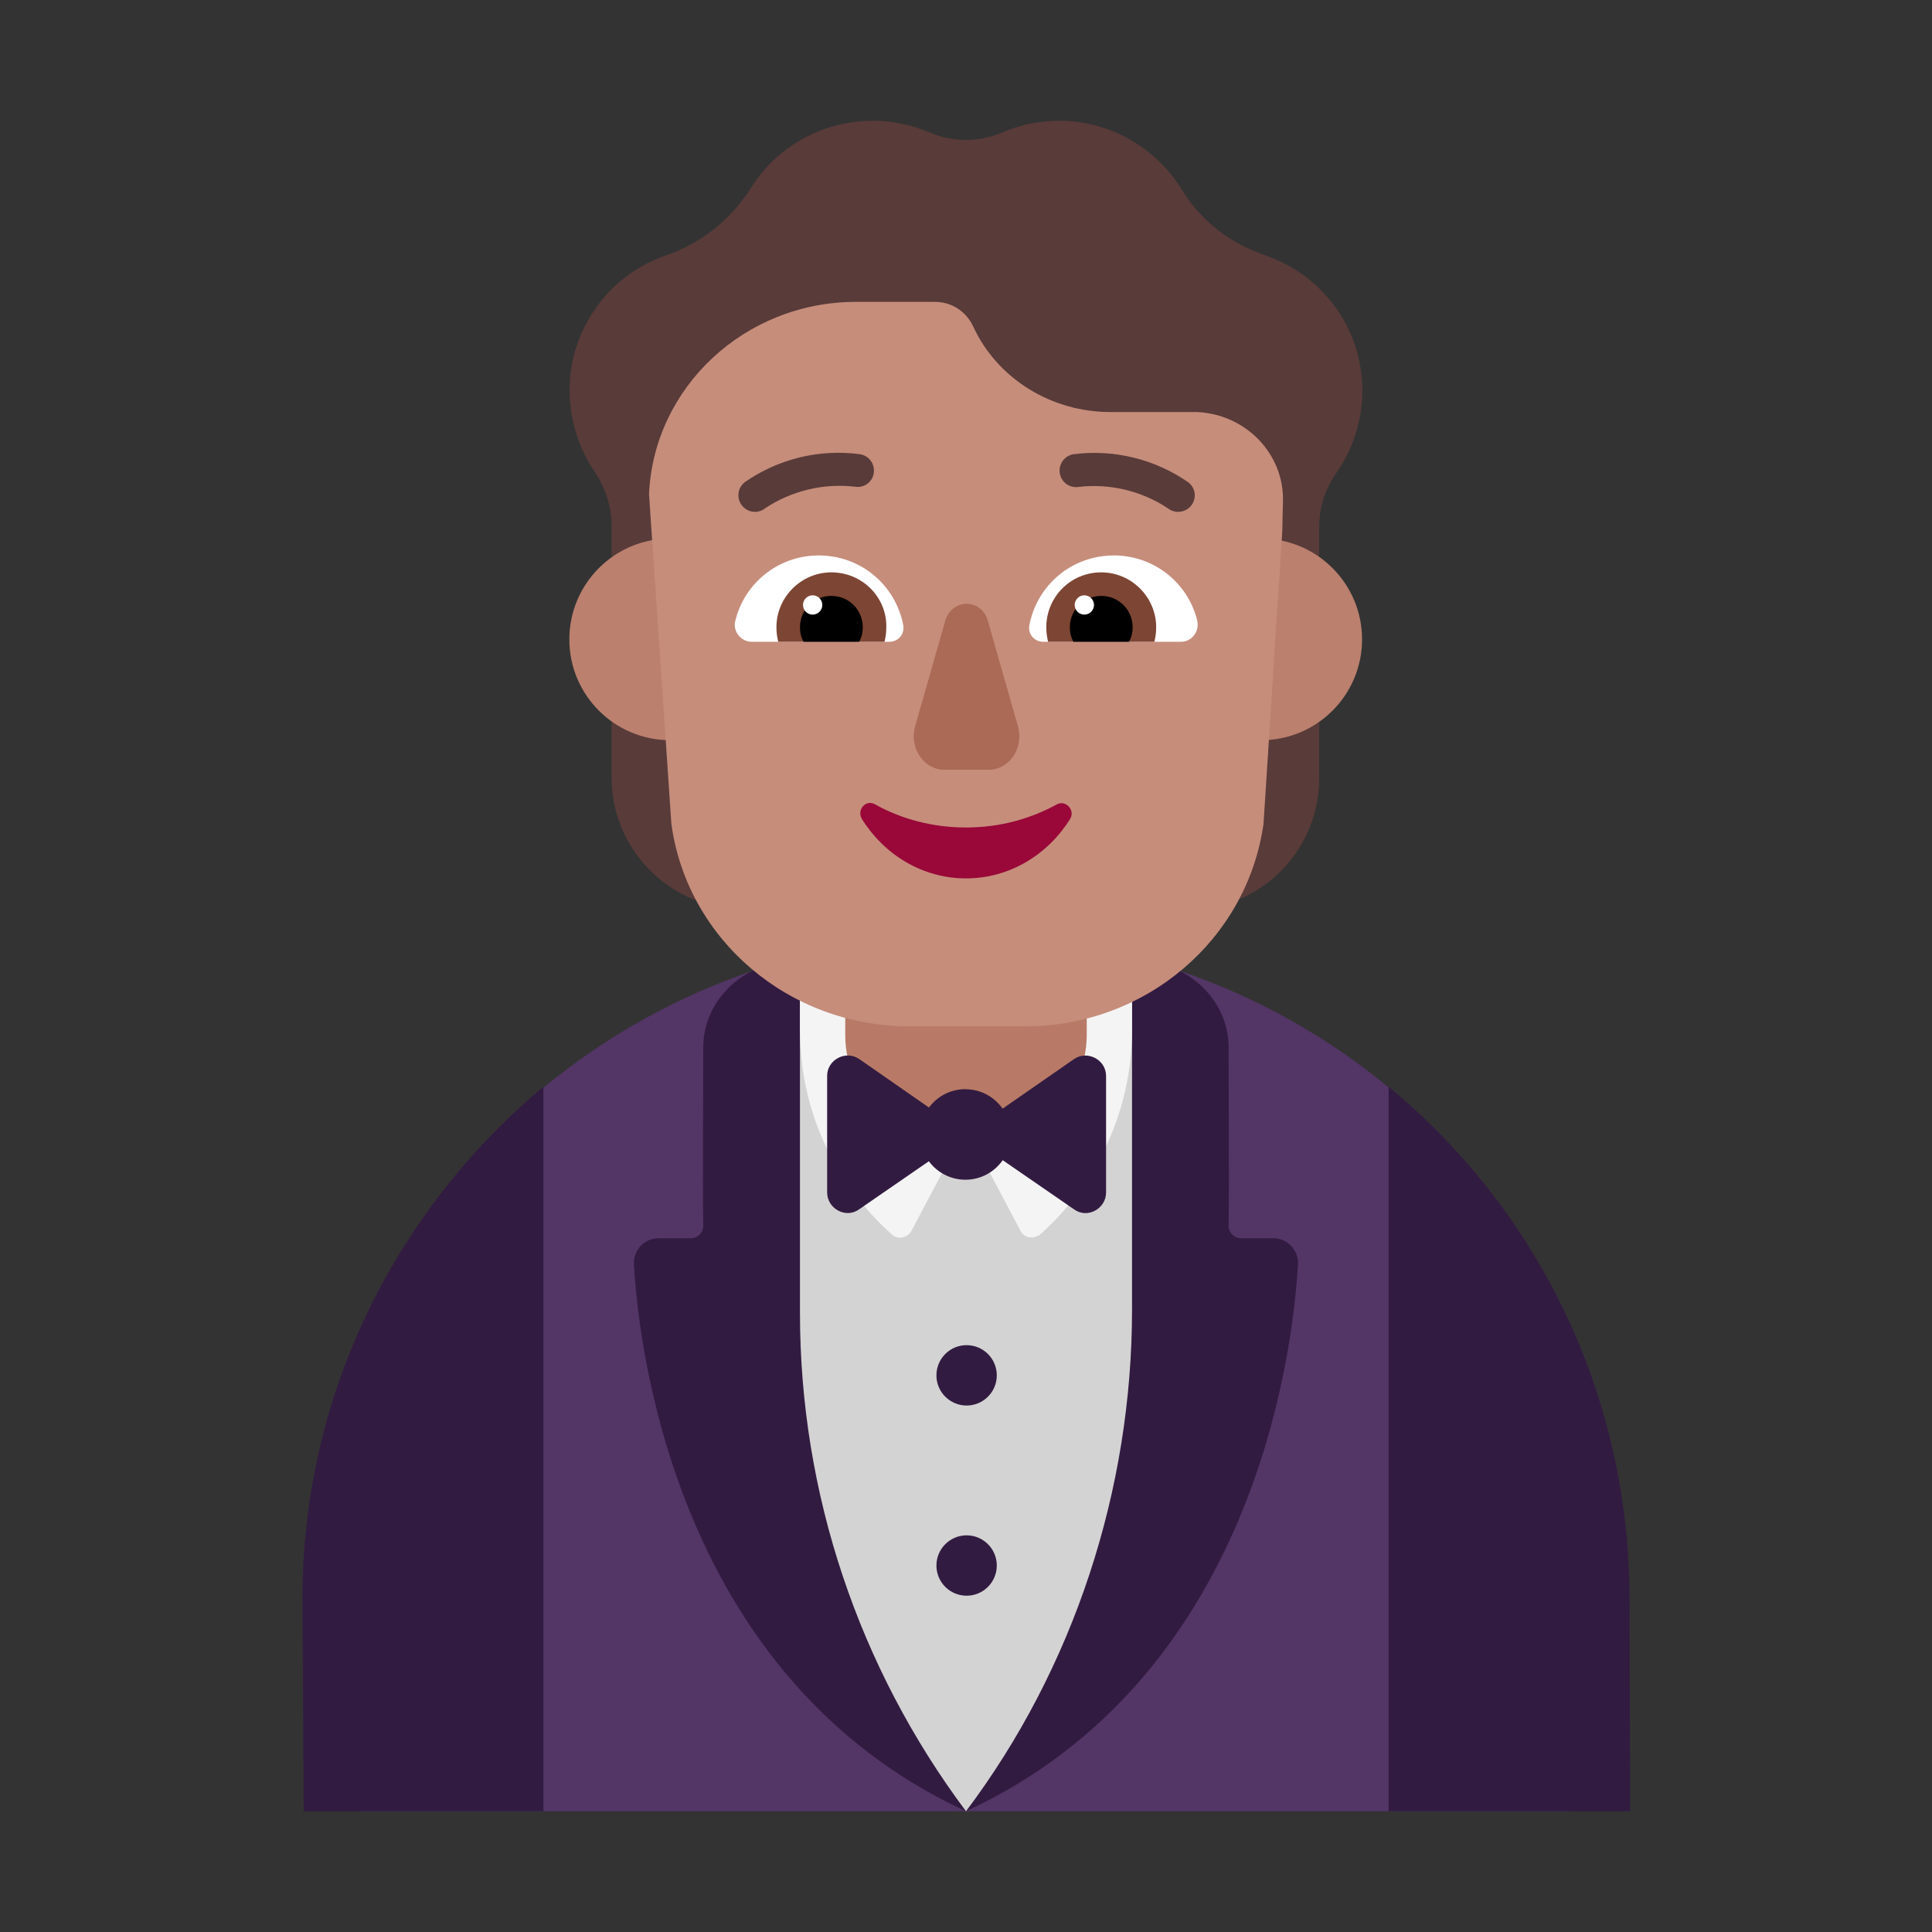 <svg fill="none" height="32" viewBox="0 0 32 32" width="32" xmlns="http://www.w3.org/2000/svg"><rect x="0" y="0" width="32" height="32" fill="#333333" stroke="none"/><path d="m16.005 15.5c-2.934 0-5.602 1.149-7.576 3.022-2.111 2.003-2.429 4.836-2.429 7.978v3.5h2 15.5 2.5v-3.5c0-3.264-.418-6.193-2.672-8.207-1.944-1.738-4.511-2.793-7.323-2.793z" fill="#533566"/><g fill="#321b41"><path d="m15.98 29.99h.04c4.714-2.19 5.389-7.5 5.479-9.05.01-.23-.171-.43-.403-.43h-.534c-.121 0-.222-.1-.212-.22.007-.357.005-1.006.003-1.728-.001-.39-.003-.812-.003-1.212 0-.62-.423-1.16-1.017-1.35-1.048-.33-2.166-.51-3.324-.51h-.02c-1.158 0-2.276.18-3.324.51-.594.19-1.017.73-1.017 1.35 0 .4-.001.823-.003 1.213-.002.722-.004 1.37.003 1.727.01.12-.091.22-.212.22h-.534c-.232 0-.413.2-.403.43.091 1.55.765 6.86 5.479 9.05z"/><path d="m9 18c-2.43 2.03-4 5.09-3.99 8.5l.02 3.5h3.97z"/><path d="m23 18v12h4l-.01-3.51c0-3.41-1.54-6.47-3.99-8.49z"/></g><path d="m13.25 16.53v5.22c0 2.98.97 5.87 2.75 8.25 1.79-2.38 2.75-5.33 2.75-8.31v-5.22z" fill="#d3d3d3"/><path d="m18.74 14.5h-2.74-2.75v2.563c0 1.291.546 2.514 1.519 3.381.089.089.238.069.318-.039l.913-1.725.913 1.725c.07.108.218.118.318.039.963-.858 1.519-2.09 1.519-3.381v-2.563z" fill="#f4f4f4"/><path d="m22.25 5.29c-.3-.52-.77-.88-1.29-1.06-.57-.19-1.07-.57-1.38-1.08-.42-.69-1.18-1.15-2.04-1.15-.33 0-.65.07-.93.19-.39.17-.83.17-1.22 0-.29-.12-.6-.19-.93-.19-.85 0-1.6.44-2.02 1.11-.33.52-.82.92-1.41 1.12-.55.19-1.03.58-1.32 1.13-.43.8-.34 1.76.15 2.47.17.26.27.57.27.88v4.17c0 .93.59 1.75 1.47 2.06l1.89.65v-7.42c.15-.14.27-.31.38-.5.17-.29.27-.61.3-.92.09.01.19.02.28.02.59 0 1.13-.21 1.54-.57.42.35.95.57 1.54.57.1 0 .19-.01.28-.02.04.32.13.63.3.92.11.19.24.35.38.5v7.43l1.89-.65c.88-.3 1.47-1.13 1.47-2.06v-4.17c0-.31.1-.62.28-.88.52-.74.59-1.73.12-2.55z" fill="#593b39"/><path d="m12.77 10.59c0 .922-.748 1.67-1.67 1.67-.922 0-1.67-.748-1.67-1.67 0-.922.748-1.67 1.67-1.67.922 0 1.67.748 1.67 1.67z" fill="#bb806e"/><path d="m22.56 10.59c0 .922-.748 1.67-1.67 1.67s-1.67-.748-1.67-1.67c0-.922.748-1.67 1.67-1.67s1.67.748 1.67 1.67z" fill="#bb806e"/><path d="m16 19c-1.107 0-2-.828-2-1.853v-2.303c0-1.016.893-1.844 2-1.844s2 .828 2 1.853v2.303c-.01 1.016-.903 1.844-2 1.844z" fill="#b87a66"/><path d="m15.99 18.04c-.247 0-.466.119-.603.304l-1.157-.804c-.22-.15-.53.01-.53.28v1.93c0 .27.31.44.53.28l1.155-.796c.137.185.356.306.605.306.256 0 .482-.128.618-.324l1.182.815c.22.16.53-.01.53-.28v-1.93c0-.27-.31-.43-.53-.28l-1.184.822c-.136-.195-.361-.322-.616-.322z" fill="#321b41"/><path d="m16.01 23.28c.276 0 .5-.224.5-.5 0-.276-.224-.5-.5-.5-.276 0-.5.224-.5.5 0 .276.224.5.5.5z" fill="#321b41"/><path d="m16.01 26.43c.276 0 .5-.224.5-.5 0-.276-.224-.5-.5-.5-.276 0-.5.224-.5.5 0 .276.224.5.5.5z" fill="#321b41"/><path d="m10.75 8.188c.075-1.77 1.584-3.188 3.428-3.188h1.308c.282 0 .523.166.634.41.402.868 1.298 1.415 2.273 1.415h1.439c.805.039 1.439.693 1.418 1.483l-.012.502-.31 4.834c-.272 1.922-1.952 3.356-3.954 3.356h-1.911c-1.992 0-3.682-1.434-3.943-3.356z" fill="#c68d7b"/><path d="m16 13.706c-.55 0-1.07-.139-1.509-.385-.153-.085-.306.096-.214.246.367.587.999.982 1.723.982s1.356-.395 1.723-.982c.092-.149-.071-.32-.214-.246-.449.246-.958.385-1.509.385z" fill="#990838"/><path d="m12.18 10.28c.15-.62.71-1.08 1.38-1.08.7 0 1.27.49 1.4 1.15.03.15-.08.28-.23.28h-2.28c-.18 0-.32-.18-.27-.35z" fill="#fff"/><path d="m19.83 10.28c-.15-.62-.71-1.08-1.38-1.08-.7 0-1.27.49-1.4 1.15-.03.15.08.28.23.28h2.28c.18 0 .31-.17.27-.35z" fill="#fff"/><path d="m12.86 10.39c0-.5.41-.91.91-.91.51 0 .92.41.91.91 0 .08-.01.16-.03.24h-1.76c-.02-.08-.03-.16-.03-.24z" fill="#7d4533"/><path d="m19.15 10.39c0-.5-.41-.91-.91-.91-.51 0-.91.41-.91.91 0 .08.01.16.03.24h1.76c.02-.08.03-.16.03-.24z" fill="#7d4533"/><path d="m13.77 9.87c.29 0 .52.23.52.52 0 .09-.02.17-.06.24h-.92c-.04-.07-.06-.15-.06-.24 0-.29.23-.52.52-.52z" fill="#000"/><path d="m18.24 9.87c-.29 0-.52.23-.52.52 0 .09.02.17.06.24h.92c.04-.07.06-.15.06-.24 0-.29-.23-.52-.52-.52z" fill="#000"/><path d="m13.62 10.02c0 .088-.072.16-.16.16-.088 0-.16-.072-.16-.16 0-.088.072-.16.16-.16.088 0 .16.072.16.16z" fill="#fff"/><path d="m18.12 10.02c0 .088-.072.16-.16.16-.088 0-.16-.072-.16-.16 0-.088.072-.16.16-.16.088 0 .16.072.16.16z" fill="#fff"/><path d="m15.654 10.29-.496 1.738c-.103.356.14.722.486.722h.73c.346 0 .589-.366.486-.722l-.496-1.738c-.103-.386-.599-.386-.711 0z" fill="#ab6a55"/><path d="m12.345 8.427c.046.033.102.051.159.051.062-0.0.122-.021.17-.06.442-.293.974-.419 1.5-.355.036.005.072.002.106-.008.035-.01.067-.026.095-.049s.051-.05.068-.082c.017-.032.028-.066.031-.102.007-.071-.014-.143-.058-.199-.045-.056-.11-.092-.181-.101-.669-.087-1.347.079-1.9.465-.045.035-.078.083-.094.138-.016.055-.015.113.004.167.019.054.054.101.1.134z" fill="#593b39"/><path d="m19.346 8.422c.048.036.106.056.166.056.057 0.0.114-.017.161-.05.047-.033.082-.08.101-.134.019-.054.02-.113.004-.167-.016-.055-.05-.103-.095-.138-.554-.385-1.231-.551-1.9-.466-.07.01-.134.048-.177.105-.043.057-.063.128-.054.199.008.071.044.135.099.18.055.045.126.067.197.06.526-.065 1.059.061 1.5.355z" fill="#593b39"/></svg>